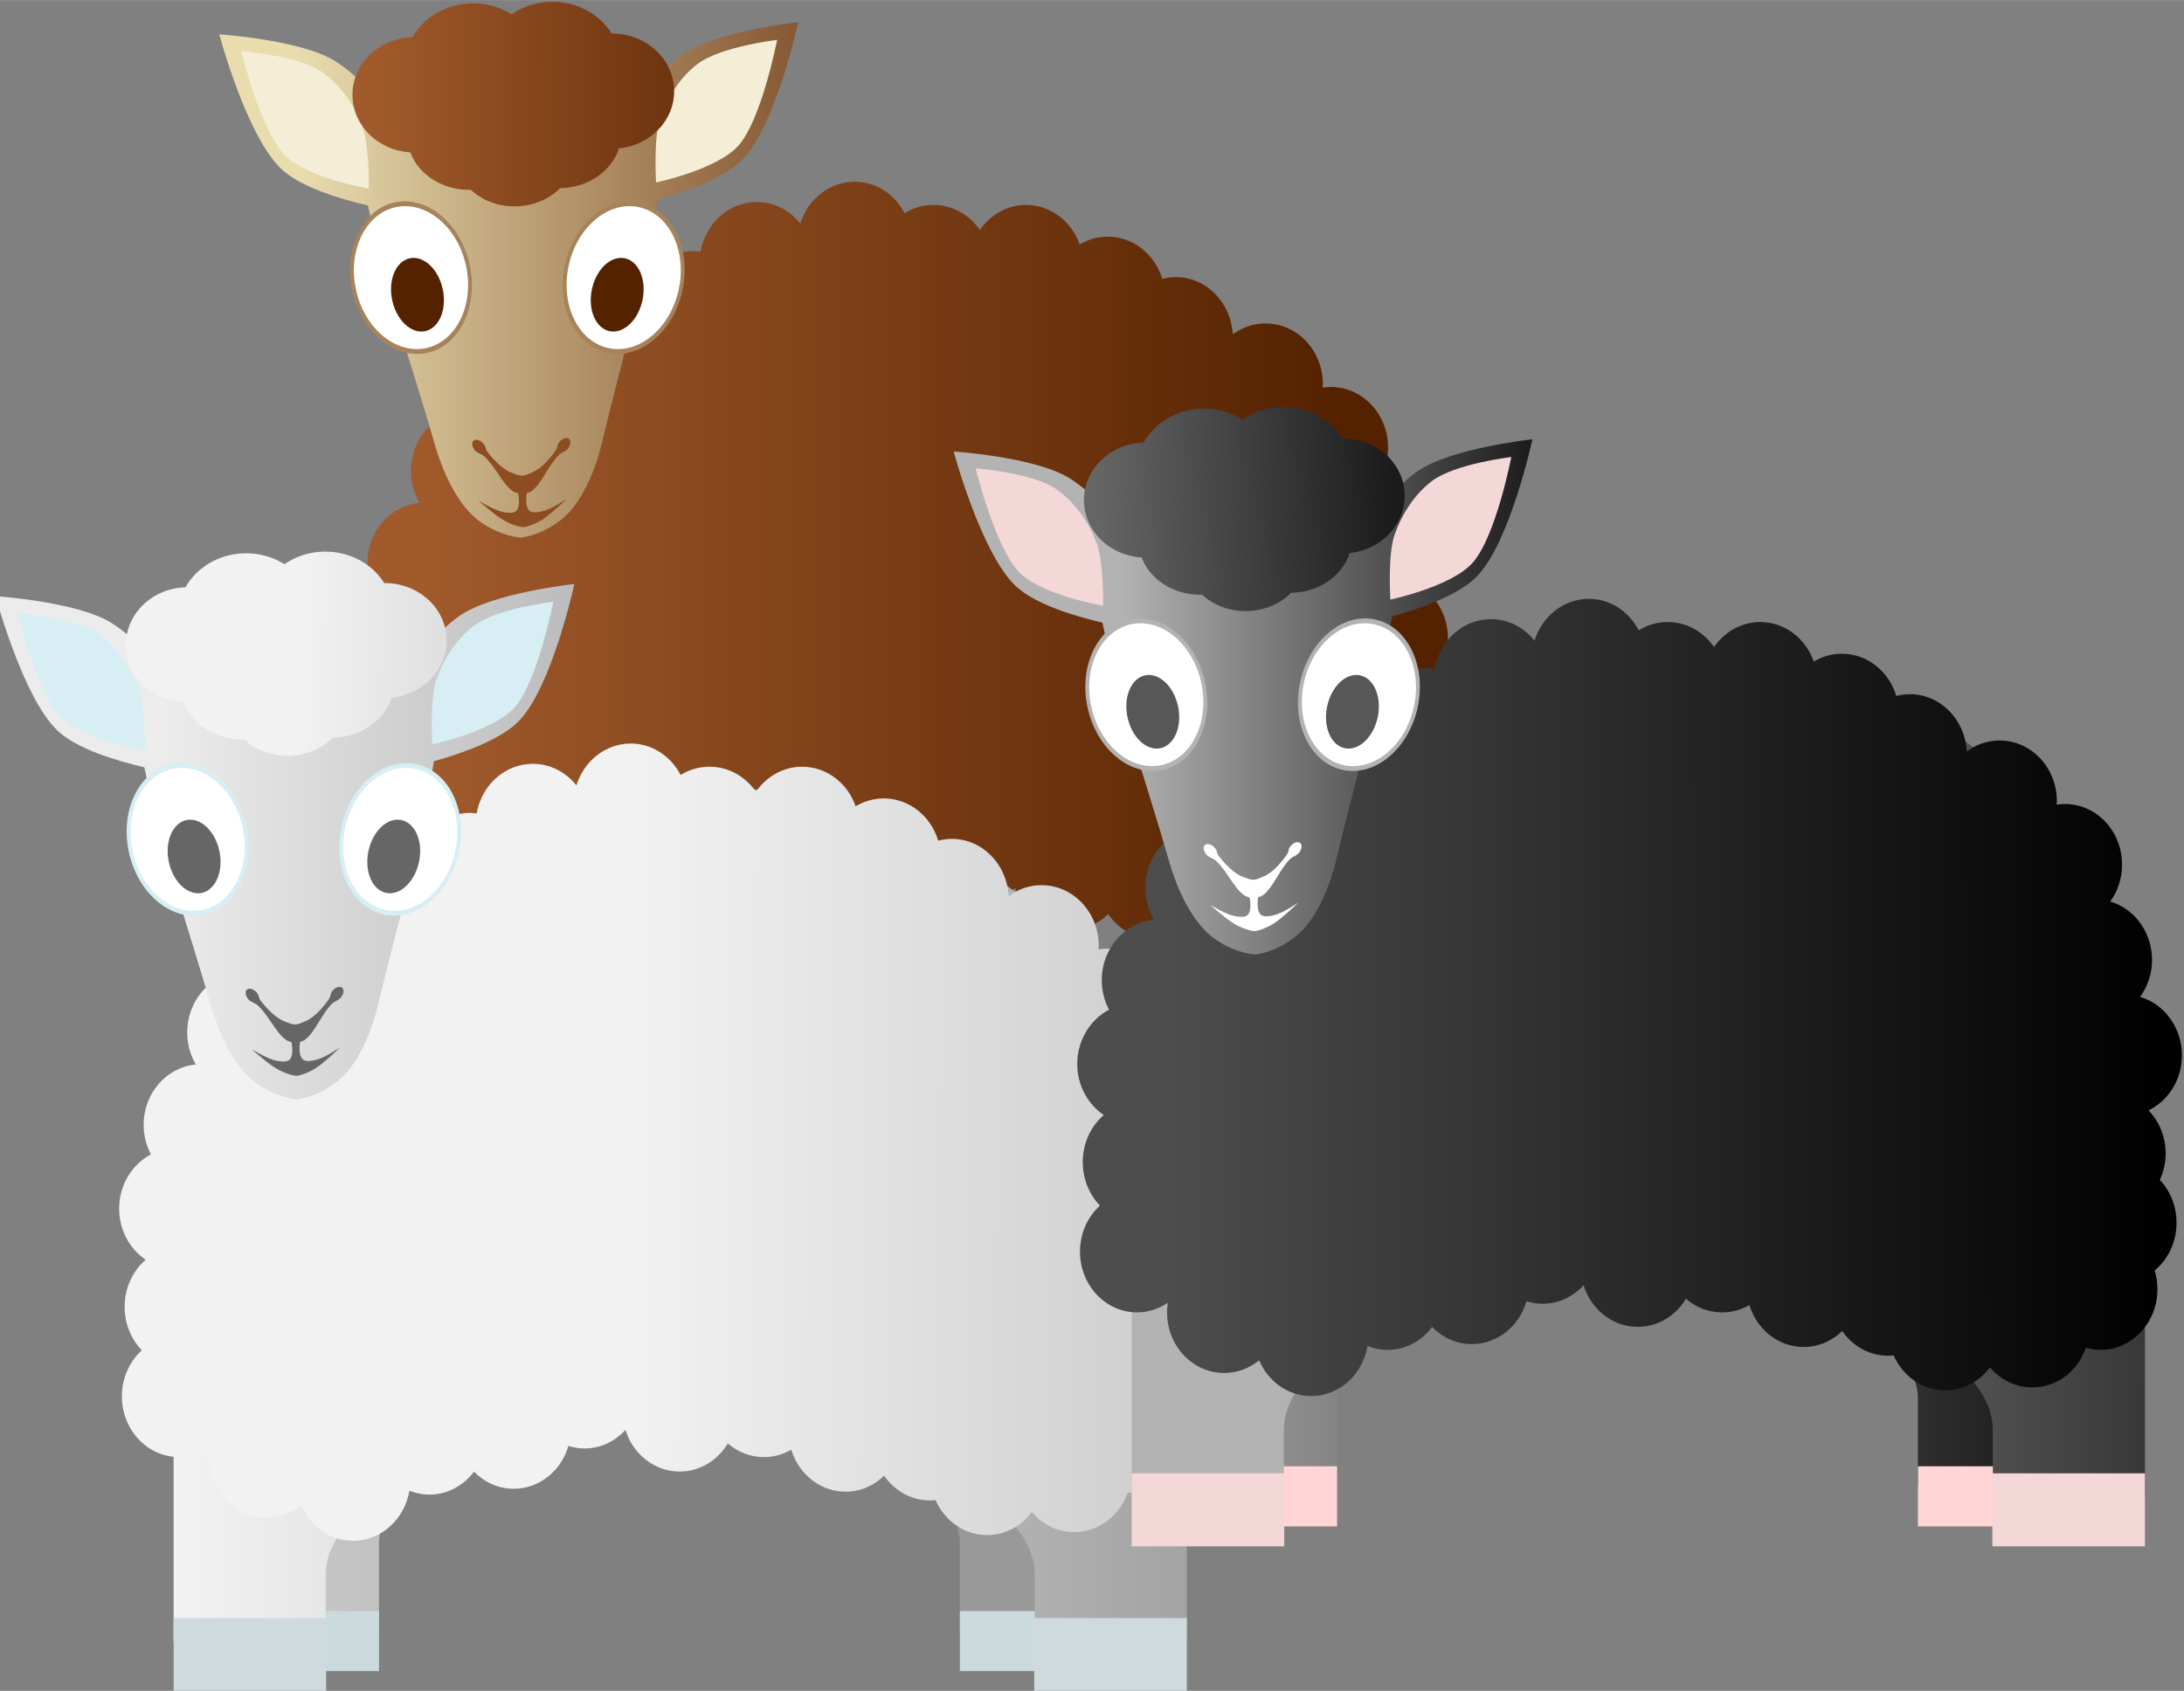 <?xml version="1.0" encoding="UTF-8" standalone="no"?>
<!-- Created with Inkscape (http://www.inkscape.org/) -->

<svg
   xmlns:dc="http://purl.org/dc/elements/1.1/"
   xmlns:cc="http://creativecommons.org/ns#"
   xmlns:rdf="http://www.w3.org/1999/02/22-rdf-syntax-ns#"
   xmlns:svg="http://www.w3.org/2000/svg"
   xmlns="http://www.w3.org/2000/svg"
   xmlns:xlink="http://www.w3.org/1999/xlink"
   xmlns:sodipodi="http://sodipodi.sourceforge.net/DTD/sodipodi-0.dtd"
   xmlns:inkscape="http://www.inkscape.org/namespaces/inkscape"
   width="32.387mm"
   height="25.078mm"
   viewBox="0 0 114.759 88.857"
   id="svg5976"
   version="1.1"
   inkscape:version="0.91 r13725"
   sodipodi:docname="sheep.svg">
  <rect x="0" y="0" width="114.759" height="88.857" fill="#808080" stroke="none"/>
  <defs
     id="defs5978">
    <linearGradient
       inkscape:collect="always"
       xlink:href="#linearGradient6625-6"
       id="linearGradient13074-6"
       gradientUnits="userSpaceOnUse"
       gradientTransform="matrix(0.802,0,0,0.851,140.966,67.547)"
       x1="1017.913"
       y1="969.527"
       x2="600.403"
       y2="978.612" />
    <linearGradient
       id="linearGradient6625-6">
      <stop
         id="stop6627-6"
         offset="0"
         style="stop-color:#784421;stop-opacity:1" />
      <stop
         id="stop6629-6"
         offset="1"
         style="stop-color:#e9ddaf;stop-opacity:1" />
    </linearGradient>
    <linearGradient
       inkscape:collect="always"
       xlink:href="#linearGradient6625-6"
       id="linearGradient13076-9"
       gradientUnits="userSpaceOnUse"
       gradientTransform="matrix(0.802,0,0,0.851,140.966,67.547)"
       x1="1189.502"
       y1="961.271"
       x2="655.166"
       y2="954.551" />
    <linearGradient
       inkscape:collect="always"
       xlink:href="#linearGradient6617-2"
       id="linearGradient13078-3"
       gradientUnits="userSpaceOnUse"
       gradientTransform="matrix(0.198,0,0,0.198,347.937,80.719)"
       x1="983.42"
       y1="837.718"
       x2="771.096"
       y2="837.718" />
    <linearGradient
       id="linearGradient6617-2">
      <stop
         style="stop-color:#552200;stop-opacity:1;"
         offset="0"
         id="stop6619-4" />
      <stop
         style="stop-color:#a05a2c;stop-opacity:1"
         offset="1"
         id="stop6621-4" />
    </linearGradient>
    <linearGradient
       inkscape:collect="always"
       xlink:href="#linearGradient6625-6"
       id="linearGradient13080-6"
       gradientUnits="userSpaceOnUse"
       gradientTransform="translate(224.544,29.815)"
       x1="527.701"
       y1="885.513"
       x2="386.919"
       y2="882.524" />
    <linearGradient
       inkscape:collect="always"
       xlink:href="#linearGradient6617-2"
       id="linearGradient13082-7"
       gradientUnits="userSpaceOnUse"
       gradientTransform="matrix(0.179,-0.003,0.004,0.168,382.447,73.78)"
       x1="743.472"
       y1="863.363"
       x2="628.905"
       y2="861.812" />
    <linearGradient
       inkscape:collect="always"
       xlink:href="#linearGradient16009-4"
       id="linearGradient13084-9"
       gradientUnits="userSpaceOnUse"
       gradientTransform="matrix(0.802,0,0,0.851,140.966,67.547)"
       x1="1049.479"
       y1="847.376"
       x2="515.078"
       y2="847.376" />
    <linearGradient
       id="linearGradient16009-4">
      <stop
         style="stop-color:#999999;stop-opacity:1"
         offset="0"
         id="stop16011-7" />
      <stop
         style="stop-color:#f9f9f9;stop-opacity:1"
         offset="1"
         id="stop16013-0" />
    </linearGradient>
    <linearGradient
       inkscape:collect="always"
       xlink:href="#linearGradient16009-4"
       id="linearGradient13086-8"
       gradientUnits="userSpaceOnUse"
       gradientTransform="matrix(0.802,0,0,0.851,140.966,67.547)"
       x1="1146.427"
       y1="847.376"
       x2="746.46"
       y2="847.376" />
    <linearGradient
       inkscape:collect="always"
       xlink:href="#linearGradient4900-6"
       id="linearGradient13088-1"
       gradientUnits="userSpaceOnUse"
       gradientTransform="matrix(0.177,0,0,0.189,427.479,90.207)"
       x1="1030.028"
       y1="816.056"
       x2="879.118"
       y2="815.344" />
    <linearGradient
       id="linearGradient4900-6">
      <stop
         style="stop-color:#cccccc;stop-opacity:1"
         offset="0"
         id="stop4902-4" />
      <stop
         style="stop-color:#f2f2f2;stop-opacity:1"
         offset="1"
         id="stop4904-3" />
    </linearGradient>
    <linearGradient
       inkscape:collect="always"
       xlink:href="#linearGradient4976-0"
       id="linearGradient13090-7"
       gradientUnits="userSpaceOnUse"
       gradientTransform="translate(224.544,29.815)"
       x1="527.701"
       y1="885.513"
       x2="408.929"
       y2="882.991" />
    <linearGradient
       id="linearGradient4976-0">
      <stop
         id="stop4978-1"
         offset="0"
         style="stop-color:#b3b3b3;stop-opacity:1" />
      <stop
         id="stop4980-7"
         offset="1"
         style="stop-color:#ececec;stop-opacity:1" />
    </linearGradient>
    <linearGradient
       inkscape:collect="always"
       xlink:href="#linearGradient4900-6"
       id="linearGradient13092-3"
       gradientUnits="userSpaceOnUse"
       gradientTransform="matrix(0.945,0,0,1,36.744,0)"
       x1="746.927"
       y1="861.608"
       x2="667.981"
       y2="859.238" />
    <linearGradient
       inkscape:collect="always"
       xlink:href="#linearGradient6273-4"
       id="linearGradient13094-1"
       gradientUnits="userSpaceOnUse"
       gradientTransform="matrix(0.802,0,0,0.851,140.966,67.547)"
       x1="1177.012"
       y1="927.203"
       x2="699.758"
       y2="925.918" />
    <linearGradient
       id="linearGradient6273-4">
      <stop
         style="stop-color:#000000;stop-opacity:1"
         offset="0"
         id="stop6275-9" />
      <stop
         style="stop-color:#b3b3b3;stop-opacity:1"
         offset="1"
         id="stop6277-9" />
    </linearGradient>
    <linearGradient
       inkscape:collect="always"
       xlink:href="#linearGradient6273-4"
       id="linearGradient13096-3"
       gradientUnits="userSpaceOnUse"
       gradientTransform="matrix(0.802,0,0,0.851,140.966,67.547)"
       x1="1232.468"
       y1="966.248"
       x2="820.11"
       y2="963.081" />
    <linearGradient
       inkscape:collect="always"
       xlink:href="#linearGradient6267-7"
       id="linearGradient13098-8"
       gradientUnits="userSpaceOnUse"
       gradientTransform="matrix(0.177,0,0,0.189,490.252,90.207)"
       x1="1030.028"
       y1="816.056"
       x2="770.226"
       y2="816.287" />
    <linearGradient
       id="linearGradient6267-7">
      <stop
         id="stop6269-4"
         offset="0"
         style="stop-color:#000000;stop-opacity:1" />
      <stop
         id="stop6271-1"
         offset="1"
         style="stop-color:#4d4d4d;stop-opacity:1" />
    </linearGradient>
    <linearGradient
       inkscape:collect="always"
       xlink:href="#linearGradient6273-4"
       id="linearGradient13100-9"
       gradientUnits="userSpaceOnUse"
       gradientTransform="translate(224.544,29.815)"
       x1="527.701"
       y1="885.513"
       x2="408.929"
       y2="882.991" />
    <linearGradient
       inkscape:collect="always"
       xlink:href="#linearGradient6279-8"
       id="linearGradient13102-0"
       gradientUnits="userSpaceOnUse"
       gradientTransform="matrix(0.945,0,0,1,36.744,0)"
       x1="704.304"
       y1="855.467"
       x2="626.284"
       y2="856.287" />
    <linearGradient
       id="linearGradient6279-8">
      <stop
         style="stop-color:#1a1a1a;stop-opacity:1"
         offset="0"
         id="stop6281-7" />
      <stop
         style="stop-color:#666666;stop-opacity:1"
         offset="1"
         id="stop6283-8" />
    </linearGradient>
  </defs>
  <sodipodi:namedview
     id="base"
     pagecolor="#ffffff"
     bordercolor="#666666"
     borderopacity="1.0"
     inkscape:pageopacity="0.0"
     inkscape:pageshadow="2"
     inkscape:zoom="0.35"
     inkscape:cx="-1280.4778"
     inkscape:cy="198.71441"
     inkscape:document-units="px"
     inkscape:current-layer="layer1"
     showgrid="false"
     fit-margin-top="0"
     fit-margin-left="0"
     fit-margin-right="0"
     fit-margin-bottom="0"
     inkscape:window-width="3200"
     inkscape:window-height="1679"
     inkscape:window-x="0"
     inkscape:window-y="0"
     inkscape:window-maximized="1" />
  <g
     inkscape:label="Calque 1"
     inkscape:groupmode="layer"
     id="layer1"
     transform="translate(-282.621,-642.219)">
    <g
       style="display:inline"
       transform="translate(-339.829,160.786)"
       id="SHEEP">
      <g
         transform="matrix(1.06,0,0,1.06,-122.618,55.564)"
         id="g8457">
        <g
           id="g8459"
           transform="matrix(0.156,0,0,0.175,608.067,296.599)">
          <path
             style="fill:url(#linearGradient13074-6);fill-opacity:1;stroke:none"
             d="m 893.099,703.562 c -72.991,0 -132.161,44.772 -132.161,100 l 0,100 39.678,0 0,-24.835 c 0,-19.114 41.409,-34.594 92.483,-34.594 51.074,0 92.483,15.48 92.483,34.594 l 0,24.835 39.678,0 0,-100 c 0,-55.228 -59.171,-100 -132.161,-100 z"
             id="path8461"
             inkscape:connector-curvature="0"
             sodipodi:nodetypes="ssccsssccss" />
          <path
             style="fill:#e9ddaf;fill-opacity:1;stroke:none"
             d="m 760.943,897.907 0,17.031 39.688,0 0,-17.031 -39.688,0 z m 224.656,0 0,17.031 39.656,0 0,-17.031 -39.656,0 z"
             id="path8463"
             inkscape:connector-curvature="0" />
        </g>
        <g
           id="g8465"
           transform="matrix(0.19,0,0,0.213,577.913,263.197)">
          <path
             sodipodi:nodetypes="ssccsssccss"
             inkscape:connector-curvature="0"
             id="path8467"
             d="m 893.099,703.562 c -72.991,0 -132.161,44.772 -132.161,100 l 0,100 39.678,0 0,-15.649 c 0,-19.114 41.409,-34.594 92.483,-34.594 51.074,0 92.483,15.48 92.483,34.594 l 0,15.649 39.678,0 0,-100 c 0,-55.228 -59.171,-100 -132.161,-100 z"
             style="fill:url(#linearGradient13076-9);fill-opacity:1;stroke:none" />
          <path
             inkscape:connector-curvature="0"
             id="path8469"
             d="m 760.943,897.907 0,17.031 39.787,0 0,-17.031 z m 224.515,0 0,17.031 39.797,0 0,-17.031 z"
             style="fill:#f4eed7;fill-opacity:1;stroke:none"
             sodipodi:nodetypes="cccccccccc" />
        </g>
        <g
           id="g8471"
           transform="matrix(1.074,0,0,1.074,186.242,175.013)">
          <path
             inkscape:connector-curvature="0"
             id="path8473"
             d="m 520.502,219.515 c -1.17,0 -2.164,0.813 -2.51,1.932 -0.484,-0.608 -1.205,-0.995 -2.013,-0.995 -1.292,0 -2.366,0.987 -2.592,2.29 -0.098,-0.012 -0.197,-0.023 -0.298,-0.023 -1.407,0 -2.553,1.174 -2.631,2.647 -0.43,-0.322 -0.951,-0.509 -1.517,-0.509 -1.285,0 -2.357,0.975 -2.592,2.266 -0.253,-0.085 -0.52,-0.135 -0.8,-0.135 -1.457,0 -2.636,1.252 -2.636,2.799 0,0.095 0.002,0.189 0.011,0.281 -0.087,-0.009 -0.176,-0.012 -0.265,-0.012 -1.457,0 -2.636,1.252 -2.636,2.799 0,0.544 0.144,1.052 0.397,1.482 -1.349,0.125 -2.41,1.323 -2.41,2.787 0,0.496 0.124,0.961 0.336,1.364 -0.867,0.459 -1.467,1.408 -1.467,2.506 0,0.993 0.49,1.862 1.224,2.36 -0.593,0.514 -0.971,1.296 -0.971,2.173 0,0.786 0.304,1.5 0.794,2.009 -0.564,0.514 -0.921,1.275 -0.921,2.126 0,1.547 1.179,2.805 2.636,2.805 0.522,0 1.008,-0.167 1.418,-0.445 -0.022,0.144 -0.033,0.294 -0.033,0.445 0,1.547 1.179,2.799 2.636,2.799 0.608,0 1.17,-0.219 1.616,-0.586 0.413,0.974 1.334,1.651 2.405,1.651 1.3,0 2.38,-0.999 2.598,-2.313 0.287,0.114 0.596,0.182 0.921,0.182 0.837,0 1.579,-0.415 2.063,-1.06 0.475,0.488 1.118,0.791 1.831,0.791 1.188,0 2.196,-0.833 2.526,-1.979 0.235,0.073 0.482,0.117 0.739,0.117 0.743,0 1.418,-0.331 1.897,-0.855 0.348,1.116 1.337,1.921 2.504,1.921 0.936,0 1.754,-0.52 2.223,-1.3 0.455,0.396 1.037,0.632 1.671,0.632 0.455,0 0.884,-0.124 1.258,-0.34 0.343,1.125 1.336,1.938 2.51,1.938 0.687,0 1.307,-0.282 1.776,-0.738 0.481,0.69 1.248,1.142 2.118,1.142 0.086,0 0.17,-0.009 0.254,-0.018 0.421,0.954 1.33,1.616 2.388,1.616 0.837,0 1.579,-0.415 2.063,-1.06 0.483,0.567 1.181,0.925 1.958,0.925 1.137,0 2.1,-0.763 2.471,-1.833 0.214,0.06 0.436,0.1 0.667,0.1 1.457,0 2.636,-1.252 2.636,-2.799 0,-0.301 -0.044,-0.595 -0.127,-0.867 0.615,-0.513 1.009,-1.308 1.009,-2.202 0,-0.774 -0.295,-1.478 -0.772,-1.985 0.169,-0.369 0.27,-0.78 0.27,-1.218 0,-0.781 -0.303,-1.483 -0.789,-1.991 0.908,-0.443 1.539,-1.411 1.539,-2.541 0,-1.287 -0.816,-2.372 -1.931,-2.7 0.344,-0.473 0.552,-1.061 0.552,-1.704 0,-1.287 -0.817,-2.371 -1.93,-2.7 0.342,-0.472 0.546,-1.062 0.546,-1.704 0,-1.547 -1.179,-2.799 -2.636,-2.799 -0.132,0 -0.26,0.01 -0.386,0.029 0.003,-0.054 0.011,-0.109 0.011,-0.164 0,-1.547 -1.185,-2.799 -2.642,-2.799 -0.566,0 -1.087,0.187 -1.517,0.509 -0.078,-1.473 -1.219,-2.647 -2.625,-2.647 -0.216,0 -0.428,0.03 -0.629,0.082 -0.339,-1.131 -1.337,-1.95 -2.515,-1.95 -0.471,0 -0.913,0.133 -1.296,0.363 -0.373,-1.066 -1.337,-1.827 -2.471,-1.827 -0.879,0 -1.655,0.458 -2.135,1.159 -0.479,-0.703 -1.26,-1.159 -2.14,-1.159 -0.487,0 -0.943,0.136 -1.335,0.381 -0.45,-0.863 -1.311,-1.452 -2.306,-1.452 z"
             style="fill:url(#linearGradient13078-3);fill-opacity:1;stroke:none" />
          <g
             id="g8475">
            <g
               id="g8477"
               transform="matrix(0.189,-0.004,0.004,0.168,375.487,73.911)">
              <path
                 sodipodi:nodetypes="cscsscsscscscsascsc"
                 inkscape:connector-curvature="0"
                 id="path8479"
                 d="m 594.326,840.346 c 0,0 6.051,28.128 14.375,37.344 4.561,5.05 14.003,8.527 20.938,10.531 4.06,25.298 9.17,41.377 15.094,66.781 1.106,4.743 4.295,15.03 9.75,20.094 2.821,2.618 6.66,4.721 10.531,5.219 3.871,-0.498 7.711,-2.601 10.531,-5.219 5.455,-5.064 8.644,-15.351 9.75,-20.094 5.924,-25.404 11.034,-41.485 15.094,-66.781 6.937,-2.003 16.402,-5.475 20.969,-10.531 8.324,-9.216 14.344,-37.344 14.344,-37.344 0,0 -19.871,1.928 -28.125,8.031 -3.11,2.3 -5.947,5.347 -8.344,8.844 -4.537,-2.548 -9.401,-5.098 -13.031,-6.562 -5.746,-2.318 -13.859,-5.875 -21.188,-5.875 -7.329,0 -15.442,3.557 -21.188,5.875 -3.63,1.464 -8.463,4.014 -13,6.562 -2.397,-3.499 -5.232,-6.543 -8.344,-8.844 -8.254,-6.103 -28.156,-8.031 -28.156,-8.031 z"
                 style="fill:url(#linearGradient13080-6);fill-opacity:1;stroke:none" />
              <path
                 inkscape:connector-curvature="0"
                 id="path8481"
                 d="m 599.576,845.094 c 0,0 4.208,21.653 10,28.75 5.345,6.549 20.344,9.719 20.344,9.719 0,0 0.426,-12.065 -1.281,-17.438 -1.91,-6.009 -5.345,-11.469 -9.469,-14.844 -5.743,-4.7 -19.594,-6.188 -19.594,-6.188 z m 130.875,0 c 0,0 -13.851,1.488 -19.594,6.188 -4.123,3.374 -7.559,8.835 -9.469,14.844 -1.707,5.372 -1.312,17.438 -1.312,17.438 0,0 15.03,-3.17 20.375,-9.719 5.792,-7.097 10,-28.75 10,-28.75 z"
                 style="fill:#f4eed7;fill-opacity:1;stroke:none" />
            </g>
            <path
               style="fill:#8e4c21;fill-opacity:1;stroke:none"
               d="m 503.032,231.425 c -0.037,5.8e-4 -0.07,0.01 -0.1,0.028 -0.118,0.073 -0.108,0.27 0.022,0.436 0.13,0.166 0.319,0.183 0.451,0.302 0.52,0.47 0.806,1.227 1.304,1.601 0.061,0.046 0.166,0.083 0.263,0.111 0.037,0.197 0.09,0.644 -0.094,0.812 -0.137,0.125 -0.393,0.081 -0.585,0.048 -0.429,-0.074 -1.161,-0.536 -1.161,-0.536 0,0 0.725,0.654 1.152,0.904 0.216,0.127 0.452,0.224 0.7,0.292 0.07,0.019 0.194,0.035 0.22,0.038 0.026,-0.004 0.149,-0.024 0.218,-0.046 0.244,-0.077 0.476,-0.183 0.686,-0.318 0.415,-0.267 1.11,-0.947 1.11,-0.947 0,0 -0.711,0.489 -1.136,0.579 -0.191,0.041 -0.445,0.094 -0.587,-0.026 -0.191,-0.161 -0.159,-0.61 -0.131,-0.808 0.095,-0.032 0.199,-0.072 0.258,-0.121 0.48,-0.393 0.732,-1.16 1.23,-1.649 0.126,-0.124 0.315,-0.148 0.437,-0.319 0.122,-0.171 0.123,-0.368 0.002,-0.437 -0.03,-0.017 -0.064,-0.025 -0.101,-0.024 -0.113,0.002 -0.247,0.083 -0.339,0.212 -0.092,0.128 -0.064,0.236 -0.134,0.339 -0.271,0.399 -0.677,0.856 -1.072,1.025 -0.152,0.065 -0.32,0.151 -0.494,0.162 -0.175,-0.004 -0.346,-0.084 -0.501,-0.143 -0.403,-0.155 -0.829,-0.596 -1.118,-0.984 -0.075,-0.1 -0.052,-0.209 -0.15,-0.334 -0.097,-0.125 -0.236,-0.2 -0.348,-0.199 z"
               id="path8483"
               inkscape:connector-curvature="0" />
            <path
               style="fill:url(#linearGradient13082-7);fill-opacity:1;stroke:none"
               d="m 502.825,211.279 c -1.194,0.022 -2.224,0.653 -2.739,1.566 -1.564,0.045 -2.796,1.253 -2.763,2.714 0.032,1.394 1.203,2.513 2.67,2.6 0.376,1.023 1.482,1.755 2.776,1.731 0.006,-1.2e-4 0.013,-2e-4 0.019,-3.6e-4 0.518,0.483 1.256,0.777 2.074,0.762 0.818,-0.015 1.549,-0.338 2.044,-0.84 0.004,-7e-5 0.008,-1.6e-4 0.013,-2.4e-4 1.294,-0.024 2.372,-0.798 2.701,-1.834 1.457,-0.147 2.581,-1.308 2.549,-2.699 -0.033,-1.458 -1.322,-2.617 -2.884,-2.607 -0.553,-0.893 -1.607,-1.484 -2.801,-1.462 -0.683,0.013 -1.309,0.228 -1.817,0.578 -0.524,-0.331 -1.159,-0.521 -1.842,-0.508 z"
               id="path8485"
               inkscape:connector-curvature="0" />
            <g
               id="g8487"
               transform="translate(0.06,0)">
              <g
                 transform="matrix(0.236,0.05,-0.049,0.234,392.209,-19.5)"
                 id="g8489">
                <g
                   transform="translate(-1.2,-0.023)"
                   id="g8491">
                  <circle
                     r="8.25"
                     cy="729.157"
                     cx="609.557"
                     transform="matrix(1.245,-0.53,0.682,1.601,-610.964,58.445)"
                     style="fill:#ffffff;fill-opacity:1;stroke:#a7835c;stroke-width:0.542;stroke-miterlimit:4;stroke-dasharray:none;stroke-opacity:1"
                     id="path8493" />
                  <circle
                     r="8.25"
                     cy="729.157"
                     cx="609.557"
                     id="path8495"
                     style="fill:#552200;fill-opacity:1;stroke:none"
                     transform="matrix(0.553,-0.236,0.341,0.8,61.379,466.258)" />
                </g>
              </g>
              <g
                 id="g8498"
                 transform="matrix(-0.236,0.05,0.049,0.234,617.536,-19.5)">
                <g
                   id="g8500"
                   transform="translate(-1.2,-0.023)">
                  <circle
                     r="8.25"
                     cy="729.157"
                     cx="609.557"
                     id="path8502"
                     style="fill:#ffffff;fill-opacity:1;stroke:#a7835c;stroke-width:0.542;stroke-miterlimit:4;stroke-dasharray:none;stroke-opacity:1"
                     transform="matrix(1.245,-0.53,0.682,1.601,-610.964,58.445)" />
                  <circle
                     r="8.25"
                     cy="729.157"
                     cx="609.557"
                     transform="matrix(0.553,-0.236,0.341,0.8,61.379,466.258)"
                     style="fill:#552200;fill-opacity:1;stroke:none"
                     id="path8504" />
                </g>
              </g>
            </g>
          </g>
        </g>
      </g>
      <g
         transform="matrix(1.138,0,0,1.138,-8.172,270.699)"
         id="g8506">
        <g
           id="g8508">
          <g
             transform="matrix(0.145,0,0,0.163,455.558,113.216)"
             id="g8510">
            <path
               sodipodi:nodetypes="ssccsssccss"
               inkscape:connector-curvature="0"
               id="path8512"
               d="m 893.099,703.562 c -72.991,0 -132.161,44.772 -132.161,100 l 0,100 39.678,0 0,-24.835 c 0,-19.114 41.409,-34.594 92.483,-34.594 51.074,0 92.483,15.48 92.483,34.594 l 0,24.835 39.678,0 0,-100 c 0,-55.228 -59.171,-100 -132.161,-100 z"
               style="fill:url(#linearGradient13084-9);fill-opacity:1;stroke:none" />
            <path
               inkscape:connector-curvature="0"
               id="path8514"
               d="m 760.943,897.907 0,17.031 39.688,0 0,-17.031 -39.688,0 z m 224.656,0 0,17.031 39.656,0 0,-17.031 -39.656,0 z"
               style="fill:#cadadd;fill-opacity:1;stroke:none" />
          </g>
          <g
             transform="matrix(0.177,0,0,0.198,427.479,82.114)"
             id="g8516">
            <path
               style="fill:url(#linearGradient13086-8);fill-opacity:1;stroke:none"
               d="m 893.099,703.562 c -72.991,0 -132.161,44.772 -132.161,100 l 0,100 39.678,0 0,-15.649 c 0,-19.114 41.409,-34.594 92.483,-34.594 51.074,0 92.483,15.48 92.483,34.594 l 0,15.649 39.678,0 0,-100 c 0,-55.228 -59.171,-100 -132.161,-100 z"
               id="path8518"
               inkscape:connector-curvature="0"
               sodipodi:nodetypes="ssccsssccss" />
            <path
               sodipodi:nodetypes="cccccccccc"
               style="fill:#cedadd;fill-opacity:1;stroke:none"
               d="m 760.943,897.907 0,17.031 39.787,0 0,-17.031 z m 224.515,0 0,17.031 39.797,0 0,-17.031 z"
               id="path8520"
               inkscape:connector-curvature="0" />
          </g>
          <path
             inkscape:connector-curvature="0"
             id="path8522"
             d="m 583.274,219.515 c -1.17,0 -2.164,0.813 -2.51,1.932 -0.484,-0.608 -1.205,-0.995 -2.013,-0.995 -1.292,0 -2.366,0.987 -2.592,2.29 -0.098,-0.012 -0.197,-0.023 -0.298,-0.023 -1.407,0 -2.553,1.174 -2.631,2.647 -0.43,-0.322 -0.951,-0.509 -1.517,-0.509 -1.285,0 -2.357,0.975 -2.592,2.266 -0.253,-0.085 -0.52,-0.135 -0.8,-0.135 -1.457,0 -2.636,1.252 -2.636,2.799 0,0.095 0.002,0.189 0.011,0.281 -0.087,-0.009 -0.176,-0.012 -0.265,-0.012 -1.457,0 -2.636,1.252 -2.636,2.799 0,0.544 0.144,1.052 0.397,1.482 -1.349,0.125 -2.41,1.323 -2.41,2.787 0,0.496 0.124,0.961 0.336,1.364 -0.867,0.459 -1.467,1.408 -1.467,2.506 0,0.993 0.49,1.862 1.224,2.36 -0.593,0.514 -0.971,1.296 -0.971,2.173 0,0.786 0.304,1.5 0.794,2.009 -0.564,0.514 -0.921,1.275 -0.921,2.126 0,1.547 1.179,2.805 2.636,2.805 0.522,0 1.008,-0.167 1.418,-0.445 -0.022,0.144 -0.033,0.294 -0.033,0.445 0,1.547 1.179,2.799 2.636,2.799 0.608,0 1.17,-0.219 1.616,-0.586 0.413,0.974 1.334,1.651 2.405,1.651 1.3,0 2.38,-0.999 2.598,-2.313 0.287,0.114 0.596,0.182 0.921,0.182 0.837,0 1.579,-0.415 2.063,-1.06 0.475,0.488 1.118,0.791 1.831,0.791 1.188,0 2.196,-0.833 2.526,-1.979 0.235,0.073 0.482,0.117 0.739,0.117 0.743,0 1.418,-0.331 1.897,-0.855 0.348,1.116 1.337,1.921 2.504,1.921 0.936,0 1.754,-0.52 2.223,-1.3 0.455,0.396 1.037,0.632 1.671,0.632 0.455,0 0.884,-0.124 1.258,-0.34 0.343,1.125 1.336,1.938 2.51,1.938 0.687,0 1.307,-0.282 1.776,-0.738 0.481,0.69 1.248,1.142 2.118,1.142 0.086,0 0.17,-0.009 0.254,-0.018 0.421,0.954 1.33,1.616 2.388,1.616 0.837,0 1.579,-0.415 2.063,-1.06 0.483,0.567 1.181,0.925 1.958,0.925 1.137,0 2.1,-0.763 2.471,-1.833 0.214,0.06 0.436,0.1 0.667,0.1 1.457,0 2.636,-1.252 2.636,-2.799 0,-0.301 -0.044,-0.595 -0.127,-0.867 0.615,-0.513 1.009,-1.308 1.009,-2.202 0,-0.774 -0.295,-1.478 -0.772,-1.985 0.169,-0.369 0.27,-0.78 0.27,-1.218 0,-0.781 -0.303,-1.483 -0.789,-1.991 0.908,-0.443 1.539,-1.411 1.539,-2.541 0,-1.287 -0.816,-2.372 -1.931,-2.7 0.344,-0.473 0.552,-1.061 0.552,-1.704 0,-1.287 -0.817,-2.371 -1.93,-2.7 0.342,-0.472 0.546,-1.062 0.546,-1.704 0,-1.547 -1.179,-2.799 -2.636,-2.799 -0.132,0 -0.26,0.01 -0.386,0.029 0.003,-0.054 0.011,-0.109 0.011,-0.164 0,-1.547 -1.185,-2.799 -2.642,-2.799 -0.566,0 -1.087,0.187 -1.517,0.509 -0.078,-1.473 -1.219,-2.647 -2.625,-2.647 -0.216,0 -0.428,0.03 -0.629,0.082 -0.339,-1.131 -1.337,-1.95 -2.515,-1.95 -0.471,0 -0.913,0.133 -1.296,0.363 -0.373,-1.066 -1.337,-1.827 -2.471,-1.827 -0.879,0 -1.655,0.458 -2.135,1.159 -0.479,-0.703 -1.26,-1.159 -2.14,-1.159 -0.487,0 -0.943,0.136 -1.335,0.381 -0.45,-0.863 -1.311,-1.452 -2.306,-1.452 z"
             style="fill:url(#linearGradient13088-1);fill-opacity:1;stroke:none" />
        </g>
        <g
           id="g8524">
          <g
             transform="matrix(0.189,-0.004,0.004,0.168,438.259,73.911)"
             id="g8526">
            <g
               id="g8528"
               transform="translate(0.003,0)">
              <path
                 sodipodi:nodetypes="cscsscsscscscsascsc"
                 inkscape:connector-curvature="0"
                 id="path8530"
                 d="m 594.326,840.346 c 0,0 6.051,28.128 14.375,37.344 4.561,5.05 14.003,8.527 20.938,10.531 4.06,25.298 9.17,41.377 15.094,66.781 1.106,4.743 4.295,15.03 9.75,20.094 2.821,2.618 6.66,4.721 10.531,5.219 3.871,-0.498 7.711,-2.601 10.531,-5.219 5.455,-5.064 8.644,-15.351 9.75,-20.094 5.924,-25.404 11.034,-41.485 15.094,-66.781 6.937,-2.003 16.402,-5.475 20.969,-10.531 8.324,-9.216 14.344,-37.344 14.344,-37.344 0,0 -19.871,1.928 -28.125,8.031 -3.11,2.3 -5.947,5.347 -8.344,8.844 -4.537,-2.548 -9.401,-5.098 -13.031,-6.562 -5.746,-2.318 -13.859,-5.875 -21.188,-5.875 -7.329,0 -15.442,3.557 -21.188,5.875 -3.63,1.464 -8.463,4.014 -13,6.562 -2.397,-3.499 -5.232,-6.543 -8.344,-8.844 -8.254,-6.103 -28.156,-8.031 -28.156,-8.031 z"
                 style="fill:url(#linearGradient13090-7);fill-opacity:1;stroke:none" />
              <path
                 inkscape:connector-curvature="0"
                 id="path8532"
                 d="m 599.576,845.094 c 0,0 4.208,21.653 10,28.75 5.345,6.549 20.344,9.719 20.344,9.719 0,0 0.426,-12.065 -1.281,-17.438 -1.91,-6.009 -5.345,-11.469 -9.469,-14.844 -5.743,-4.7 -19.594,-6.188 -19.594,-6.188 z m 130.875,0 c 0,0 -13.851,1.488 -19.594,6.188 -4.123,3.374 -7.559,8.835 -9.469,14.844 -1.707,5.372 -1.312,17.438 -1.312,17.438 0,0 15.03,-3.17 20.375,-9.719 5.792,-7.097 10,-28.75 10,-28.75 z"
                 style="fill:#d7eef4;stroke:none" />
            </g>
            <path
               style="fill:#666666;fill-opacity:1;stroke:none"
               d="m 654.047,949.654 c -0.198,-8e-4 -0.373,0.051 -0.531,0.156 -0.633,0.42 -0.602,1.592 0.062,2.594 0.665,1.002 1.663,1.122 2.344,1.844 2.688,2.851 4.107,7.375 6.688,9.656 0.317,0.28 0.868,0.51 1.375,0.688 0.169,1.173 0.396,3.833 -0.594,4.812 -0.735,0.727 -2.083,0.438 -3.094,0.219 -2.255,-0.489 -6.062,-3.312 -6.062,-3.312 0,0 3.745,3.964 5.969,5.5 1.124,0.777 2.36,1.38 3.656,1.812 0.365,0.122 1.018,0.23 1.156,0.25 0.139,-0.02 0.791,-0.128 1.156,-0.25 1.296,-0.432 2.532,-1.036 3.656,-1.812 2.224,-1.536 5.969,-5.5 5.969,-5.5 0,0 -3.807,2.824 -6.062,3.312 -1.011,0.219 -2.359,0.508 -3.094,-0.219 -0.99,-0.979 -0.763,-3.639 -0.594,-4.812 0.507,-0.178 1.058,-0.407 1.375,-0.688 2.581,-2.281 3.999,-6.806 6.688,-9.656 0.681,-0.722 1.679,-0.842 2.344,-1.844 0.665,-1.002 0.695,-2.174 0.062,-2.594 -0.158,-0.105 -0.333,-0.157 -0.531,-0.156 -0.594,0.002 -1.314,0.467 -1.812,1.219 -0.499,0.751 -0.368,1.395 -0.75,2 -1.479,2.339 -3.675,5.004 -5.781,5.969 -0.809,0.371 -1.704,0.861 -2.625,0.906 -0.921,-0.045 -1.816,-0.536 -2.625,-0.906 -2.107,-0.964 -4.303,-3.63 -5.781,-5.969 -0.382,-0.605 -0.251,-1.249 -0.75,-2 -0.499,-0.751 -1.219,-1.216 -1.812,-1.219 z"
               id="path8534"
               inkscape:connector-curvature="0" />
            <g
               id="g8536"
               transform="matrix(1.276,0,0,1.42,-183.262,-378.693)" />
            <path
               style="fill:url(#linearGradient13092-3);fill-opacity:1;stroke:none"
               d="m 655.374,830 c -6.305,0 -11.813,3.626 -14.637,8.994 -8.258,0.093 -14.903,7.127 -14.903,15.804 0,8.282 6.043,15.058 13.774,15.739 1.862,6.116 7.607,10.591 14.438,10.591 0.033,0 0.067,2.1e-4 0.1,0 2.674,2.925 6.535,4.758 10.854,4.758 4.318,0 8.213,-1.833 10.887,-4.758 0.022,10e-5 0.044,0 0.066,0 6.831,0 12.609,-4.474 14.471,-10.591 7.705,-0.711 13.774,-7.479 13.774,-15.739 0,-8.664 -6.662,-15.69 -14.903,-15.804 C 686.482,833.626 680.996,830 674.691,830 c -3.605,0 -6.935,1.204 -9.659,3.226 C 662.308,831.204 658.979,830 655.374,830 Z"
               id="path8538"
               inkscape:connector-curvature="0" />
          </g>
          <g
             id="g8540">
            <g
               transform="matrix(0.236,0.05,-0.049,0.234,455.057,-19.5)"
               id="g8542">
              <g
                 transform="translate(-1.2,-0.023)"
                 id="g8544">
                <circle
                   r="8.25"
                   cy="729.157"
                   cx="609.557"
                   transform="matrix(1.245,-0.53,0.682,1.601,-610.964,58.445)"
                   style="fill:#ffffff;fill-opacity:1;stroke:#d7eef4;stroke-width:0.542;stroke-miterlimit:4;stroke-dasharray:none;stroke-opacity:1"
                   id="path8546" />
                <circle
                   r="8.25"
                   cy="729.157"
                   cx="609.557"
                   id="path8548"
                   style="fill:#666666;fill-opacity:1;stroke:none"
                   transform="matrix(0.553,-0.236,0.341,0.8,61.379,466.258)" />
              </g>
            </g>
            <g
               id="g8550"
               transform="matrix(-0.236,0.05,0.049,0.234,680.384,-19.5)">
              <g
                 id="g8552"
                 transform="translate(-1.2,-0.023)">
                <circle
                   r="8.25"
                   cy="729.157"
                   cx="609.557"
                   id="path8554"
                   style="fill:#ffffff;fill-opacity:1;stroke:#d7eef4;stroke-width:0.542;stroke-miterlimit:4;stroke-dasharray:none;stroke-opacity:1"
                   transform="matrix(1.245,-0.53,0.682,1.601,-610.964,58.445)" />
                <circle
                   r="8.25"
                   cy="729.157"
                   cx="609.557"
                   transform="matrix(0.553,-0.236,0.341,0.8,61.379,466.258)"
                   style="fill:#666666;fill-opacity:1;stroke:none"
                   id="path8556" />
              </g>
            </g>
          </g>
        </g>
      </g>
      <g
         transform="matrix(1.138,0,0,1.138,-29.264,263.095)"
         id="g8558">
        <g
           transform="matrix(0.145,0,0,0.163,518.33,113.216)"
           id="g8560">
          <path
             sodipodi:nodetypes="ssccsssccss"
             inkscape:connector-curvature="0"
             id="path8562"
             d="m 893.099,703.562 c -72.991,0 -132.161,44.772 -132.161,100 l 0,100 39.678,0 0,-24.835 c 0,-19.114 41.409,-34.594 92.483,-34.594 51.074,0 92.483,15.48 92.483,34.594 l 0,24.835 39.678,0 0,-100 c 0,-55.228 -59.171,-100 -132.161,-100 z"
             style="fill:url(#linearGradient13094-1);fill-opacity:1;stroke:none" />
          <path
             inkscape:connector-curvature="0"
             id="path8564"
             d="m 760.943,897.907 0,17.031 39.688,0 0,-17.031 -39.688,0 z m 224.656,0 0,17.031 39.656,0 0,-17.031 -39.656,0 z"
             style="fill:#ffd5d5;fill-opacity:1;stroke:none" />
        </g>
        <g
           transform="matrix(0.177,0,0,0.198,490.252,82.114)"
           id="g8566">
          <path
             style="fill:url(#linearGradient13096-3);fill-opacity:1;stroke:none"
             d="m 893.099,703.562 c -72.991,0 -132.161,44.772 -132.161,100 l 0,100 39.678,0 0,-15.649 c 0,-19.114 41.409,-34.594 92.483,-34.594 51.074,0 92.483,15.48 92.483,34.594 l 0,15.649 39.678,0 0,-100 c 0,-55.228 -59.171,-100 -132.161,-100 z"
             id="path8569"
             inkscape:connector-curvature="0"
             sodipodi:nodetypes="ssccsssccss" />
          <path
             sodipodi:nodetypes="cccccccccc"
             style="fill:#f4d7d7;fill-opacity:1;stroke:none"
             d="m 760.943,897.907 0,17.031 39.787,0 0,-17.031 z m 224.515,0 0,17.031 39.797,0 0,-17.031 z"
             id="path8571"
             inkscape:connector-curvature="0" />
        </g>
        <path
           inkscape:connector-curvature="0"
           id="path8573"
           d="m 646.047,219.515 c -1.17,0 -2.164,0.813 -2.51,1.932 -0.484,-0.608 -1.205,-0.995 -2.013,-0.995 -1.292,0 -2.366,0.987 -2.592,2.29 -0.098,-0.012 -0.197,-0.023 -0.298,-0.023 -1.407,0 -2.553,1.174 -2.631,2.647 -0.43,-0.322 -0.951,-0.509 -1.517,-0.509 -1.285,0 -2.357,0.975 -2.592,2.266 -0.253,-0.085 -0.52,-0.135 -0.8,-0.135 -1.457,0 -2.636,1.252 -2.636,2.799 0,0.095 0.002,0.189 0.011,0.281 -0.087,-0.009 -0.176,-0.012 -0.265,-0.012 -1.457,0 -2.636,1.252 -2.636,2.799 0,0.544 0.144,1.052 0.397,1.482 -1.349,0.125 -2.41,1.323 -2.41,2.787 0,0.496 0.124,0.961 0.336,1.364 -0.867,0.459 -1.467,1.408 -1.467,2.506 0,0.993 0.49,1.862 1.224,2.36 -0.593,0.514 -0.971,1.296 -0.971,2.173 0,0.786 0.304,1.5 0.794,2.009 -0.564,0.514 -0.921,1.275 -0.921,2.126 0,1.547 1.179,2.805 2.636,2.805 0.522,0 1.008,-0.167 1.418,-0.445 -0.022,0.144 -0.033,0.294 -0.033,0.445 0,1.547 1.179,2.799 2.636,2.799 0.608,0 1.17,-0.219 1.616,-0.586 0.413,0.974 1.334,1.651 2.405,1.651 1.3,0 2.38,-0.999 2.598,-2.313 0.287,0.114 0.596,0.182 0.921,0.182 0.837,0 1.579,-0.415 2.063,-1.06 0.475,0.488 1.118,0.791 1.831,0.791 1.188,0 2.196,-0.833 2.526,-1.979 0.235,0.073 0.482,0.117 0.739,0.117 0.743,0 1.418,-0.331 1.897,-0.855 0.348,1.116 1.337,1.921 2.504,1.921 0.936,0 1.754,-0.52 2.223,-1.3 0.455,0.396 1.037,0.632 1.671,0.632 0.455,0 0.884,-0.124 1.258,-0.34 0.343,1.125 1.336,1.938 2.51,1.938 0.687,0 1.307,-0.282 1.776,-0.738 0.481,0.69 1.248,1.142 2.118,1.142 0.086,0 0.17,-0.009 0.254,-0.018 0.421,0.954 1.33,1.616 2.388,1.616 0.837,0 1.579,-0.415 2.063,-1.06 0.483,0.567 1.181,0.925 1.958,0.925 1.137,0 2.1,-0.763 2.471,-1.833 0.214,0.06 0.436,0.1 0.667,0.1 1.457,0 2.636,-1.252 2.636,-2.799 0,-0.301 -0.044,-0.595 -0.127,-0.867 0.615,-0.513 1.009,-1.308 1.009,-2.202 0,-0.774 -0.295,-1.478 -0.772,-1.985 0.169,-0.369 0.27,-0.78 0.27,-1.218 0,-0.781 -0.303,-1.483 -0.789,-1.991 0.908,-0.443 1.539,-1.411 1.539,-2.541 0,-1.287 -0.816,-2.372 -1.931,-2.7 0.344,-0.473 0.552,-1.061 0.552,-1.704 0,-1.287 -0.817,-2.371 -1.93,-2.7 0.342,-0.472 0.546,-1.062 0.546,-1.704 0,-1.547 -1.179,-2.799 -2.636,-2.799 -0.132,0 -0.26,0.01 -0.386,0.029 0.003,-0.054 0.011,-0.109 0.011,-0.164 0,-1.547 -1.185,-2.799 -2.642,-2.799 -0.566,0 -1.087,0.187 -1.517,0.509 -0.078,-1.473 -1.219,-2.647 -2.625,-2.647 -0.216,0 -0.428,0.03 -0.629,0.082 -0.339,-1.131 -1.337,-1.95 -2.515,-1.95 -0.471,0 -0.913,0.133 -1.296,0.363 -0.373,-1.066 -1.337,-1.827 -2.471,-1.827 -0.879,0 -1.655,0.458 -2.135,1.159 -0.479,-0.703 -1.26,-1.159 -2.14,-1.159 -0.487,0 -0.943,0.136 -1.335,0.381 -0.45,-0.863 -1.311,-1.452 -2.306,-1.452 z"
           style="fill:url(#linearGradient13098-8);fill-opacity:1;stroke:none" />
        <g
           id="g8575">
          <g
             id="g8577"
             transform="matrix(0.189,-0.004,0.004,0.168,501.031,73.911)">
            <g
               transform="translate(0.003,0)"
               id="g8579">
              <path
                 style="fill:url(#linearGradient13100-9);fill-opacity:1;stroke:none"
                 d="m 594.326,840.346 c 0,0 6.051,28.128 14.375,37.344 4.561,5.05 14.003,8.527 20.938,10.531 4.06,25.298 9.17,41.377 15.094,66.781 1.106,4.743 4.295,15.03 9.75,20.094 2.821,2.618 6.66,4.721 10.531,5.219 3.871,-0.498 7.711,-2.601 10.531,-5.219 5.455,-5.064 8.644,-15.351 9.75,-20.094 5.924,-25.404 11.034,-41.485 15.094,-66.781 6.937,-2.003 16.402,-5.475 20.969,-10.531 8.324,-9.216 14.344,-37.344 14.344,-37.344 0,0 -19.871,1.928 -28.125,8.031 -3.11,2.3 -5.947,5.347 -8.344,8.844 -4.537,-2.548 -9.401,-5.098 -13.031,-6.562 -5.746,-2.318 -13.859,-5.875 -21.188,-5.875 -7.329,0 -15.442,3.557 -21.188,5.875 -3.63,1.464 -8.463,4.014 -13,6.562 -2.397,-3.499 -5.232,-6.543 -8.344,-8.844 -8.254,-6.103 -28.156,-8.031 -28.156,-8.031 z"
                 id="path8582"
                 inkscape:connector-curvature="0"
                 sodipodi:nodetypes="cscsscsscscscsascsc" />
              <path
                 style="fill:#f4d7d7;stroke:none"
                 d="m 599.576,845.094 c 0,0 4.208,21.653 10,28.75 5.345,6.549 20.344,9.719 20.344,9.719 0,0 0.426,-12.065 -1.281,-17.438 -1.91,-6.009 -5.345,-11.469 -9.469,-14.844 -5.743,-4.7 -19.594,-6.188 -19.594,-6.188 z m 130.875,0 c 0,0 -13.851,1.488 -19.594,6.188 -4.123,3.374 -7.559,8.835 -9.469,14.844 -1.707,5.372 -1.312,17.438 -1.312,17.438 0,0 15.03,-3.17 20.375,-9.719 5.792,-7.097 10,-28.75 10,-28.75 z"
                 id="path8584"
                 inkscape:connector-curvature="0" />
            </g>
            <path
               inkscape:connector-curvature="0"
               id="path8586"
               d="m 654.047,949.654 c -0.198,-8e-4 -0.373,0.051 -0.531,0.156 -0.633,0.42 -0.602,1.592 0.062,2.594 0.665,1.002 1.663,1.122 2.344,1.844 2.688,2.851 4.107,7.375 6.688,9.656 0.317,0.28 0.868,0.51 1.375,0.688 0.169,1.173 0.396,3.833 -0.594,4.812 -0.735,0.727 -2.083,0.438 -3.094,0.219 -2.255,-0.489 -6.062,-3.312 -6.062,-3.312 0,0 3.745,3.964 5.969,5.5 1.124,0.777 2.36,1.38 3.656,1.812 0.365,0.122 1.018,0.23 1.156,0.25 0.139,-0.02 0.791,-0.128 1.156,-0.25 1.296,-0.432 2.532,-1.036 3.656,-1.812 2.224,-1.536 5.969,-5.5 5.969,-5.5 0,0 -3.807,2.824 -6.062,3.312 -1.011,0.219 -2.359,0.508 -3.094,-0.219 -0.99,-0.979 -0.763,-3.639 -0.594,-4.812 0.507,-0.178 1.058,-0.407 1.375,-0.688 2.581,-2.281 3.999,-6.806 6.688,-9.656 0.681,-0.722 1.679,-0.842 2.344,-1.844 0.665,-1.002 0.695,-2.174 0.062,-2.594 -0.158,-0.105 -0.333,-0.157 -0.531,-0.156 -0.594,0.002 -1.314,0.467 -1.812,1.219 -0.499,0.751 -0.368,1.395 -0.75,2 -1.479,2.339 -3.675,5.004 -5.781,5.969 -0.809,0.371 -1.704,0.861 -2.625,0.906 -0.921,-0.045 -1.816,-0.536 -2.625,-0.906 -2.107,-0.964 -4.303,-3.63 -5.781,-5.969 -0.382,-0.605 -0.251,-1.249 -0.75,-2 -0.499,-0.751 -1.219,-1.216 -1.812,-1.219 z"
               style="fill:#ffffff;fill-opacity:1;stroke:none" />
            <g
               transform="matrix(1.276,0,0,1.42,-183.262,-378.693)"
               id="g8588" />
            <path
               inkscape:connector-curvature="0"
               id="path8590"
               d="m 655.374,830 c -6.305,0 -11.813,3.626 -14.637,8.994 -8.258,0.093 -14.903,7.127 -14.903,15.804 0,8.282 6.043,15.058 13.774,15.739 1.862,6.116 7.607,10.591 14.438,10.591 0.033,0 0.067,2.1e-4 0.1,0 2.674,2.925 6.535,4.758 10.854,4.758 4.318,0 8.213,-1.833 10.887,-4.758 0.022,10e-5 0.044,0 0.066,0 6.831,0 12.609,-4.474 14.471,-10.591 7.705,-0.711 13.774,-7.479 13.774,-15.739 0,-8.664 -6.662,-15.69 -14.903,-15.804 C 686.482,833.626 680.996,830 674.691,830 c -3.605,0 -6.935,1.204 -9.659,3.226 C 662.308,831.204 658.979,830 655.374,830 Z"
               style="fill:url(#linearGradient13102-0);fill-opacity:1;stroke:none" />
          </g>
          <g
             transform="translate(125.648,0)"
             id="g8592">
            <g
               id="g8594"
               transform="matrix(0.236,0.05,-0.049,0.234,392.209,-19.5)">
              <g
                 id="g8596"
                 transform="translate(-1.2,-0.023)">
                <circle
                   r="8.25"
                   cy="729.157"
                   cx="609.557"
                   id="path8598"
                   style="fill:#ffffff;fill-opacity:1;stroke:#b3b3b3;stroke-width:0.542;stroke-miterlimit:4;stroke-dasharray:none;stroke-opacity:1"
                   transform="matrix(1.245,-0.53,0.682,1.601,-610.964,58.445)" />
                <circle
                   r="8.25"
                   cy="729.157"
                   cx="609.557"
                   transform="matrix(0.553,-0.236,0.341,0.8,61.379,466.258)"
                   style="fill:#575757;fill-opacity:1;stroke:none"
                   id="path8600" />
              </g>
            </g>
            <g
               transform="matrix(-0.236,0.05,0.049,0.234,617.536,-19.5)"
               id="g8602">
              <g
                 transform="translate(-1.2,-0.023)"
                 id="g8604">
                <circle
                   r="8.25"
                   cy="729.157"
                   cx="609.557"
                   transform="matrix(1.245,-0.53,0.682,1.601,-610.964,58.445)"
                   style="fill:#ffffff;fill-opacity:1;stroke:#b3b3b3;stroke-width:0.542;stroke-miterlimit:4;stroke-dasharray:none;stroke-opacity:1"
                   id="path8606" />
                <circle
                   r="8.25"
                   cy="729.157"
                   cx="609.557"
                   id="path8608"
                   style="fill:#575757;fill-opacity:1;stroke:none"
                   transform="matrix(0.553,-0.236,0.341,0.8,61.379,466.258)" />
              </g>
            </g>
          </g>
        </g>
      </g>
    </g>
  </g>
</svg>

